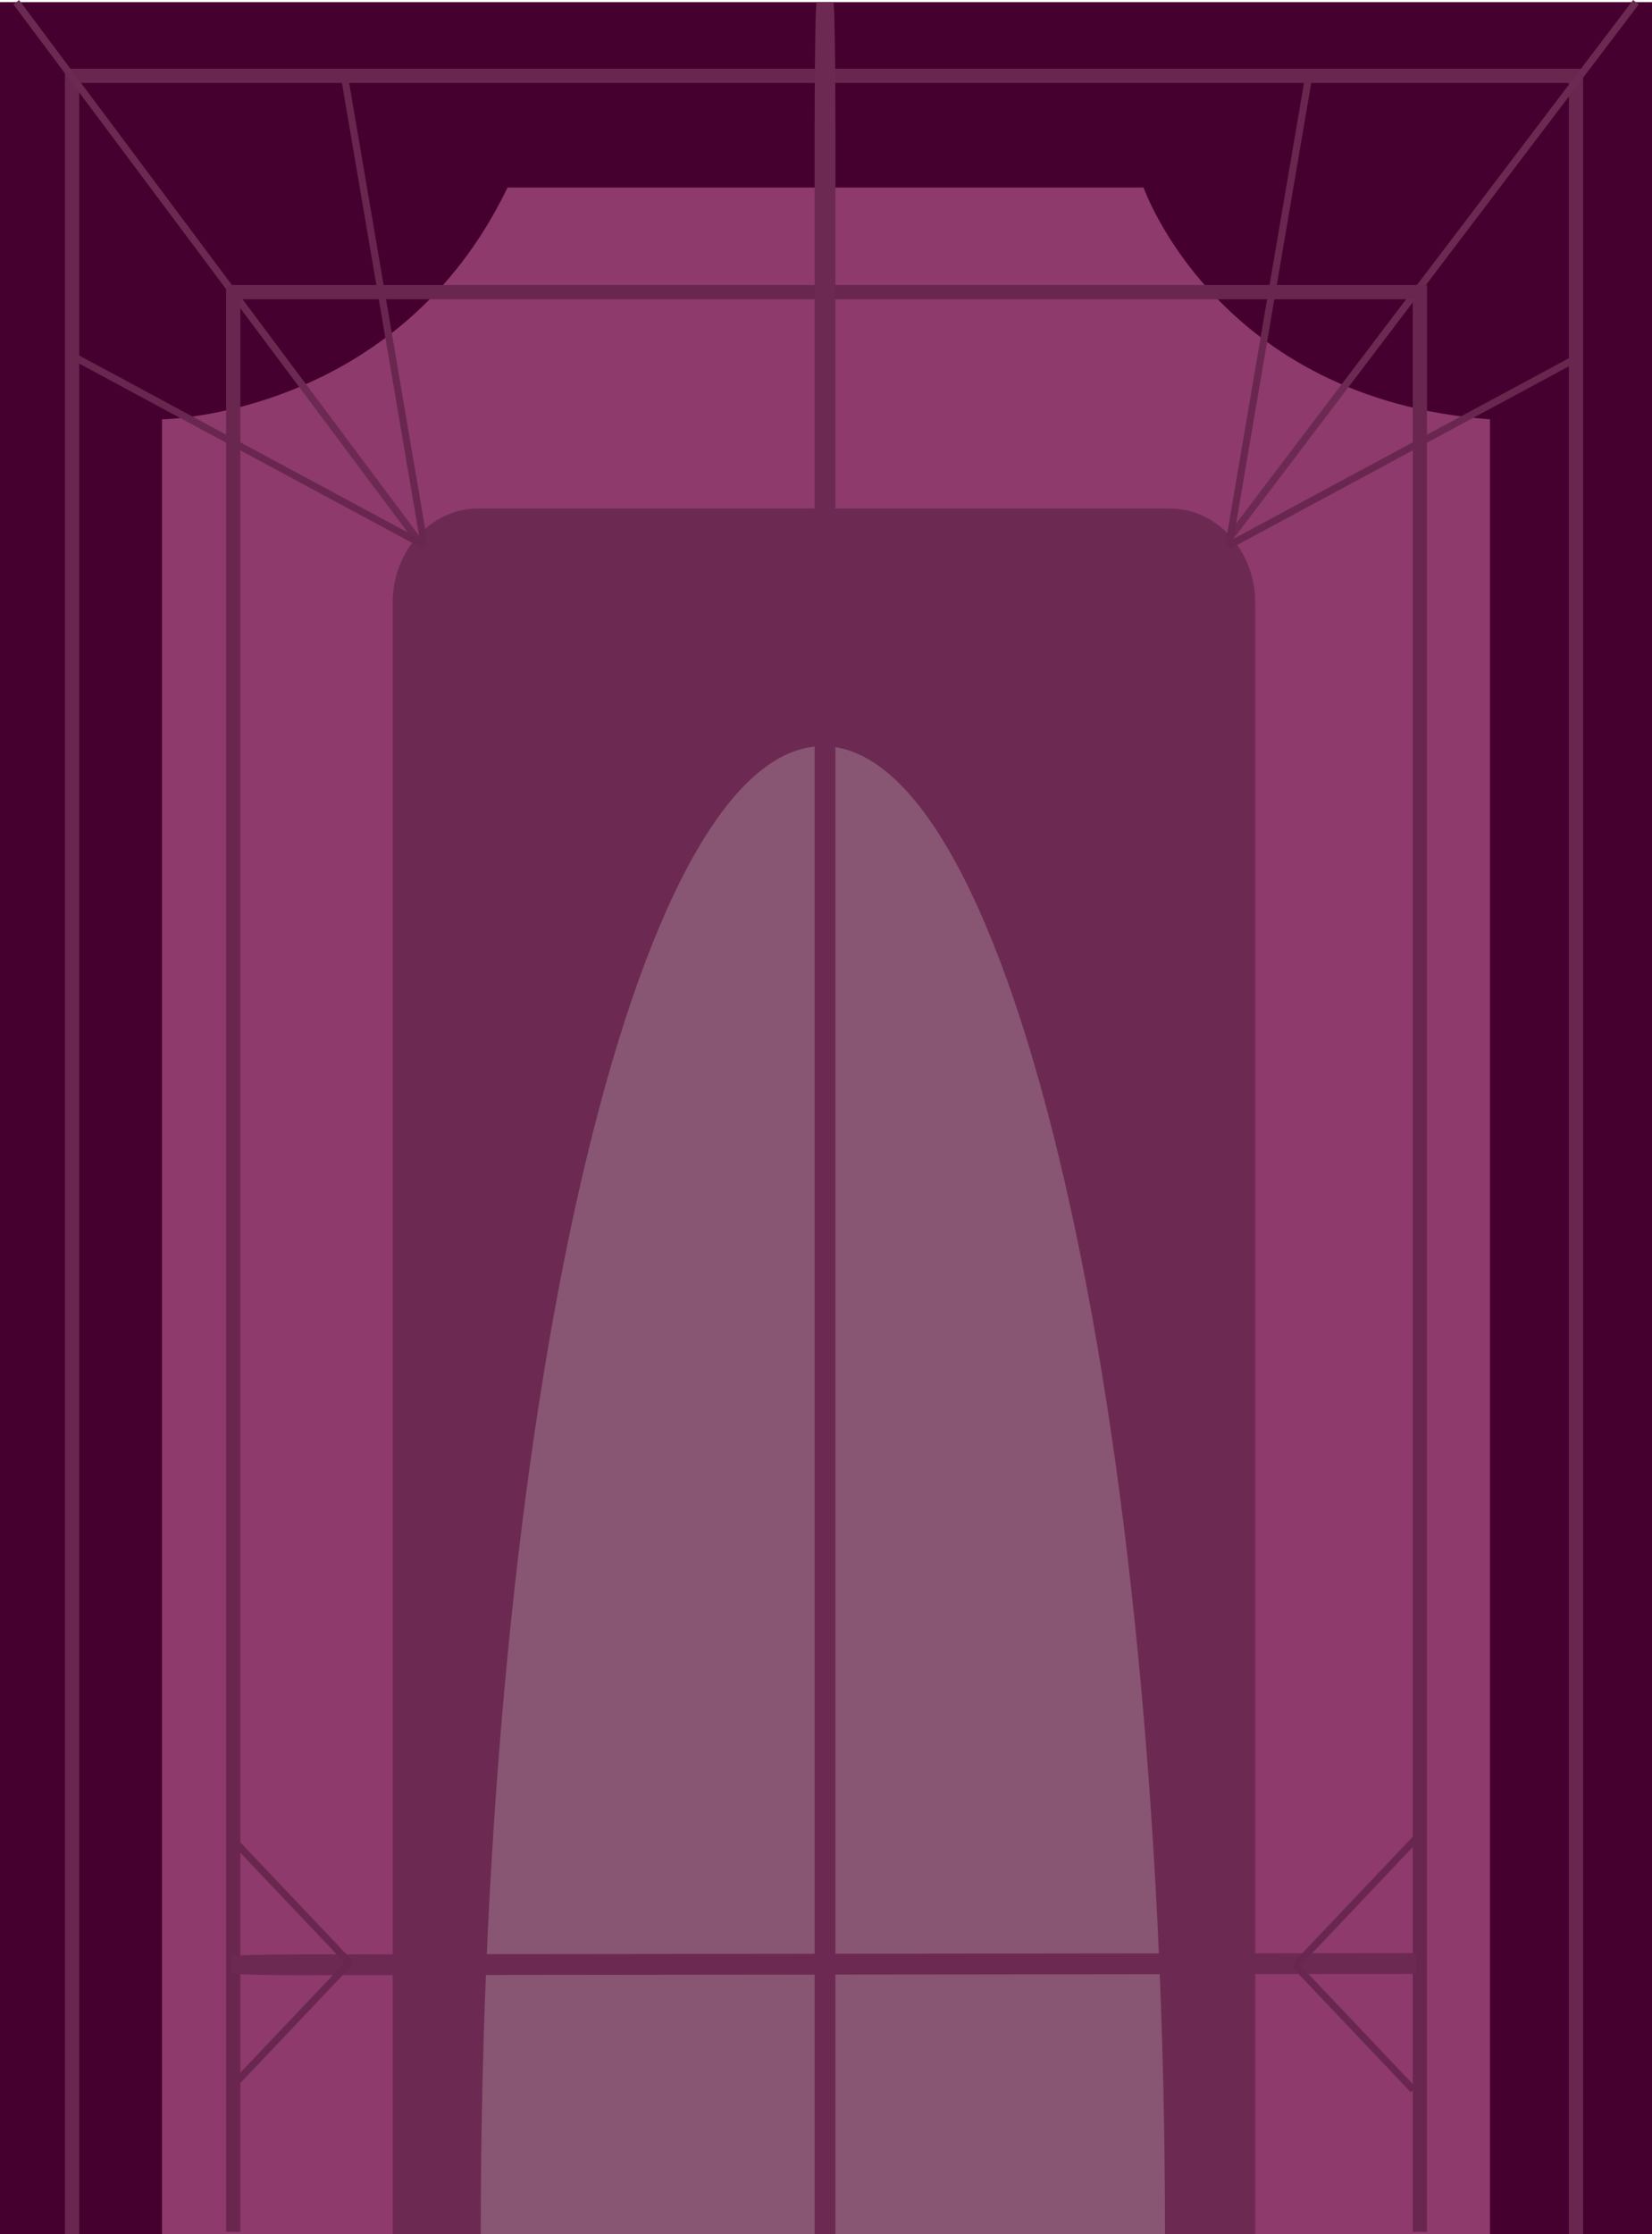 <?xml version="1.0" encoding="utf-8"?>
<!-- Generator: Adobe Illustrator 17.0.0, SVG Export Plug-In . SVG Version: 6.00 Build 0)  -->
<!DOCTYPE svg PUBLIC "-//W3C//DTD SVG 1.1//EN" "http://www.w3.org/Graphics/SVG/1.1/DTD/svg11.dtd">
<svg version="1.1" id="Layer_1" xmlns="http://www.w3.org/2000/svg" xmlns:xlink="http://www.w3.org/1999/xlink" x="0px" y="0px"
	 width="231.776px" height="313.302px" viewBox="68.34 145.198 231.776 313.302"
	 enable-background="new 68.34 145.198 231.776 313.302" xml:space="preserve">
<g id="Layer_1_1_">
</g>
<g id="Layer_2_1_">
	<rect x="68.34" y="145.5" fill="#45002F" width="231.776" height="313"/>
	<polyline fill="none" stroke="#69274F" stroke-width="2" stroke-miterlimit="10" points="289.451,458.5 289.451,155.833 
		78.453,155.833 78.453,458.5 	"/>
</g>
<g id="Layer_3_1_">
	<path fill="#8E3A6C" d="M91.074,204c0,0,33-0.354,48.473-32.5h89.239c0,0,10.333,29.667,48.595,32.5v254.5H91.074V204z"/>
</g>
<g id="Layer_5_1_">
	<line fill="none" stroke="#6C2A52" stroke-miterlimit="10" x1="126.74" y1="220.619" x2="70.62" y2="145.5"/>
	<line fill="none" stroke="#6C2A52" stroke-miterlimit="10" x1="238.87" y1="223.25" x2="297.861" y2="145.5"/>
	<polyline fill="none" stroke="#69274F" stroke-width="2" stroke-miterlimit="10" points="267.552,458.167 267.552,186.167 
		101.063,186.167 101.063,458.167 	"/>
</g>
<g id="Layer_4_1_">
	<path fill="#6C2A52" d="M244.453,458.5V229.74c0-7.312-5.373-13.24-12-13.24h-97.029c-6.627,0-12,5.928-12,13.24V458.5"/>
	<path fill="#885573" d="M135.787,458.5c0-115.243,21.49-208.667,48-208.667s48,93.423,48,208.667"/>
</g>
<g id="Layer_6_1_">
	<path fill="#6C2A52" d="M185.55,458.5V162.625c0-9.458-0.13-17.125-0.289-17.125h-2.34c-0.16,0-0.289,7.667-0.289,17.125V458.5"/>
	<path fill="#6C2A52" d="M267.008,419.077l-157.071,0.177c-5.021,0.006-9.091,0.14-9.091,0.3l0.003,2.34
		c0,0.16,4.07,0.285,9.091,0.279l157.071-0.177"/>
	<line fill="none" stroke="#69274F" stroke-miterlimit="10" x1="100.847" y1="403" x2="117.57" y2="420.625"/>
	<line fill="none" stroke="#69274F" stroke-miterlimit="10" x1="267.011" y1="403" x2="250.288" y2="420.625"/>
	<line fill="none" stroke="#69274F" stroke-miterlimit="10" x1="100.468" y1="438.251" x2="117.191" y2="420.625"/>
	<line fill="none" stroke="#69274F" stroke-miterlimit="10" x1="266.633" y1="438.251" x2="249.91" y2="420.625"/>
	<line fill="none" stroke="#69274F" stroke-miterlimit="10" x1="78.453" y1="195.08" x2="127.879" y2="221.684"/>
	<line fill="none" stroke="#69274F" stroke-miterlimit="10" x1="240.736" y1="221.684" x2="290.001" y2="195.167"/>
	<line fill="none" stroke="#69274F" stroke-miterlimit="10" x1="116.649" y1="155.833" x2="127.879" y2="221.684"/>
	<line fill="none" stroke="#69274F" stroke-miterlimit="10" x1="240.736" y1="221.684" x2="251.966" y2="155.833"/>
</g>
</svg>
